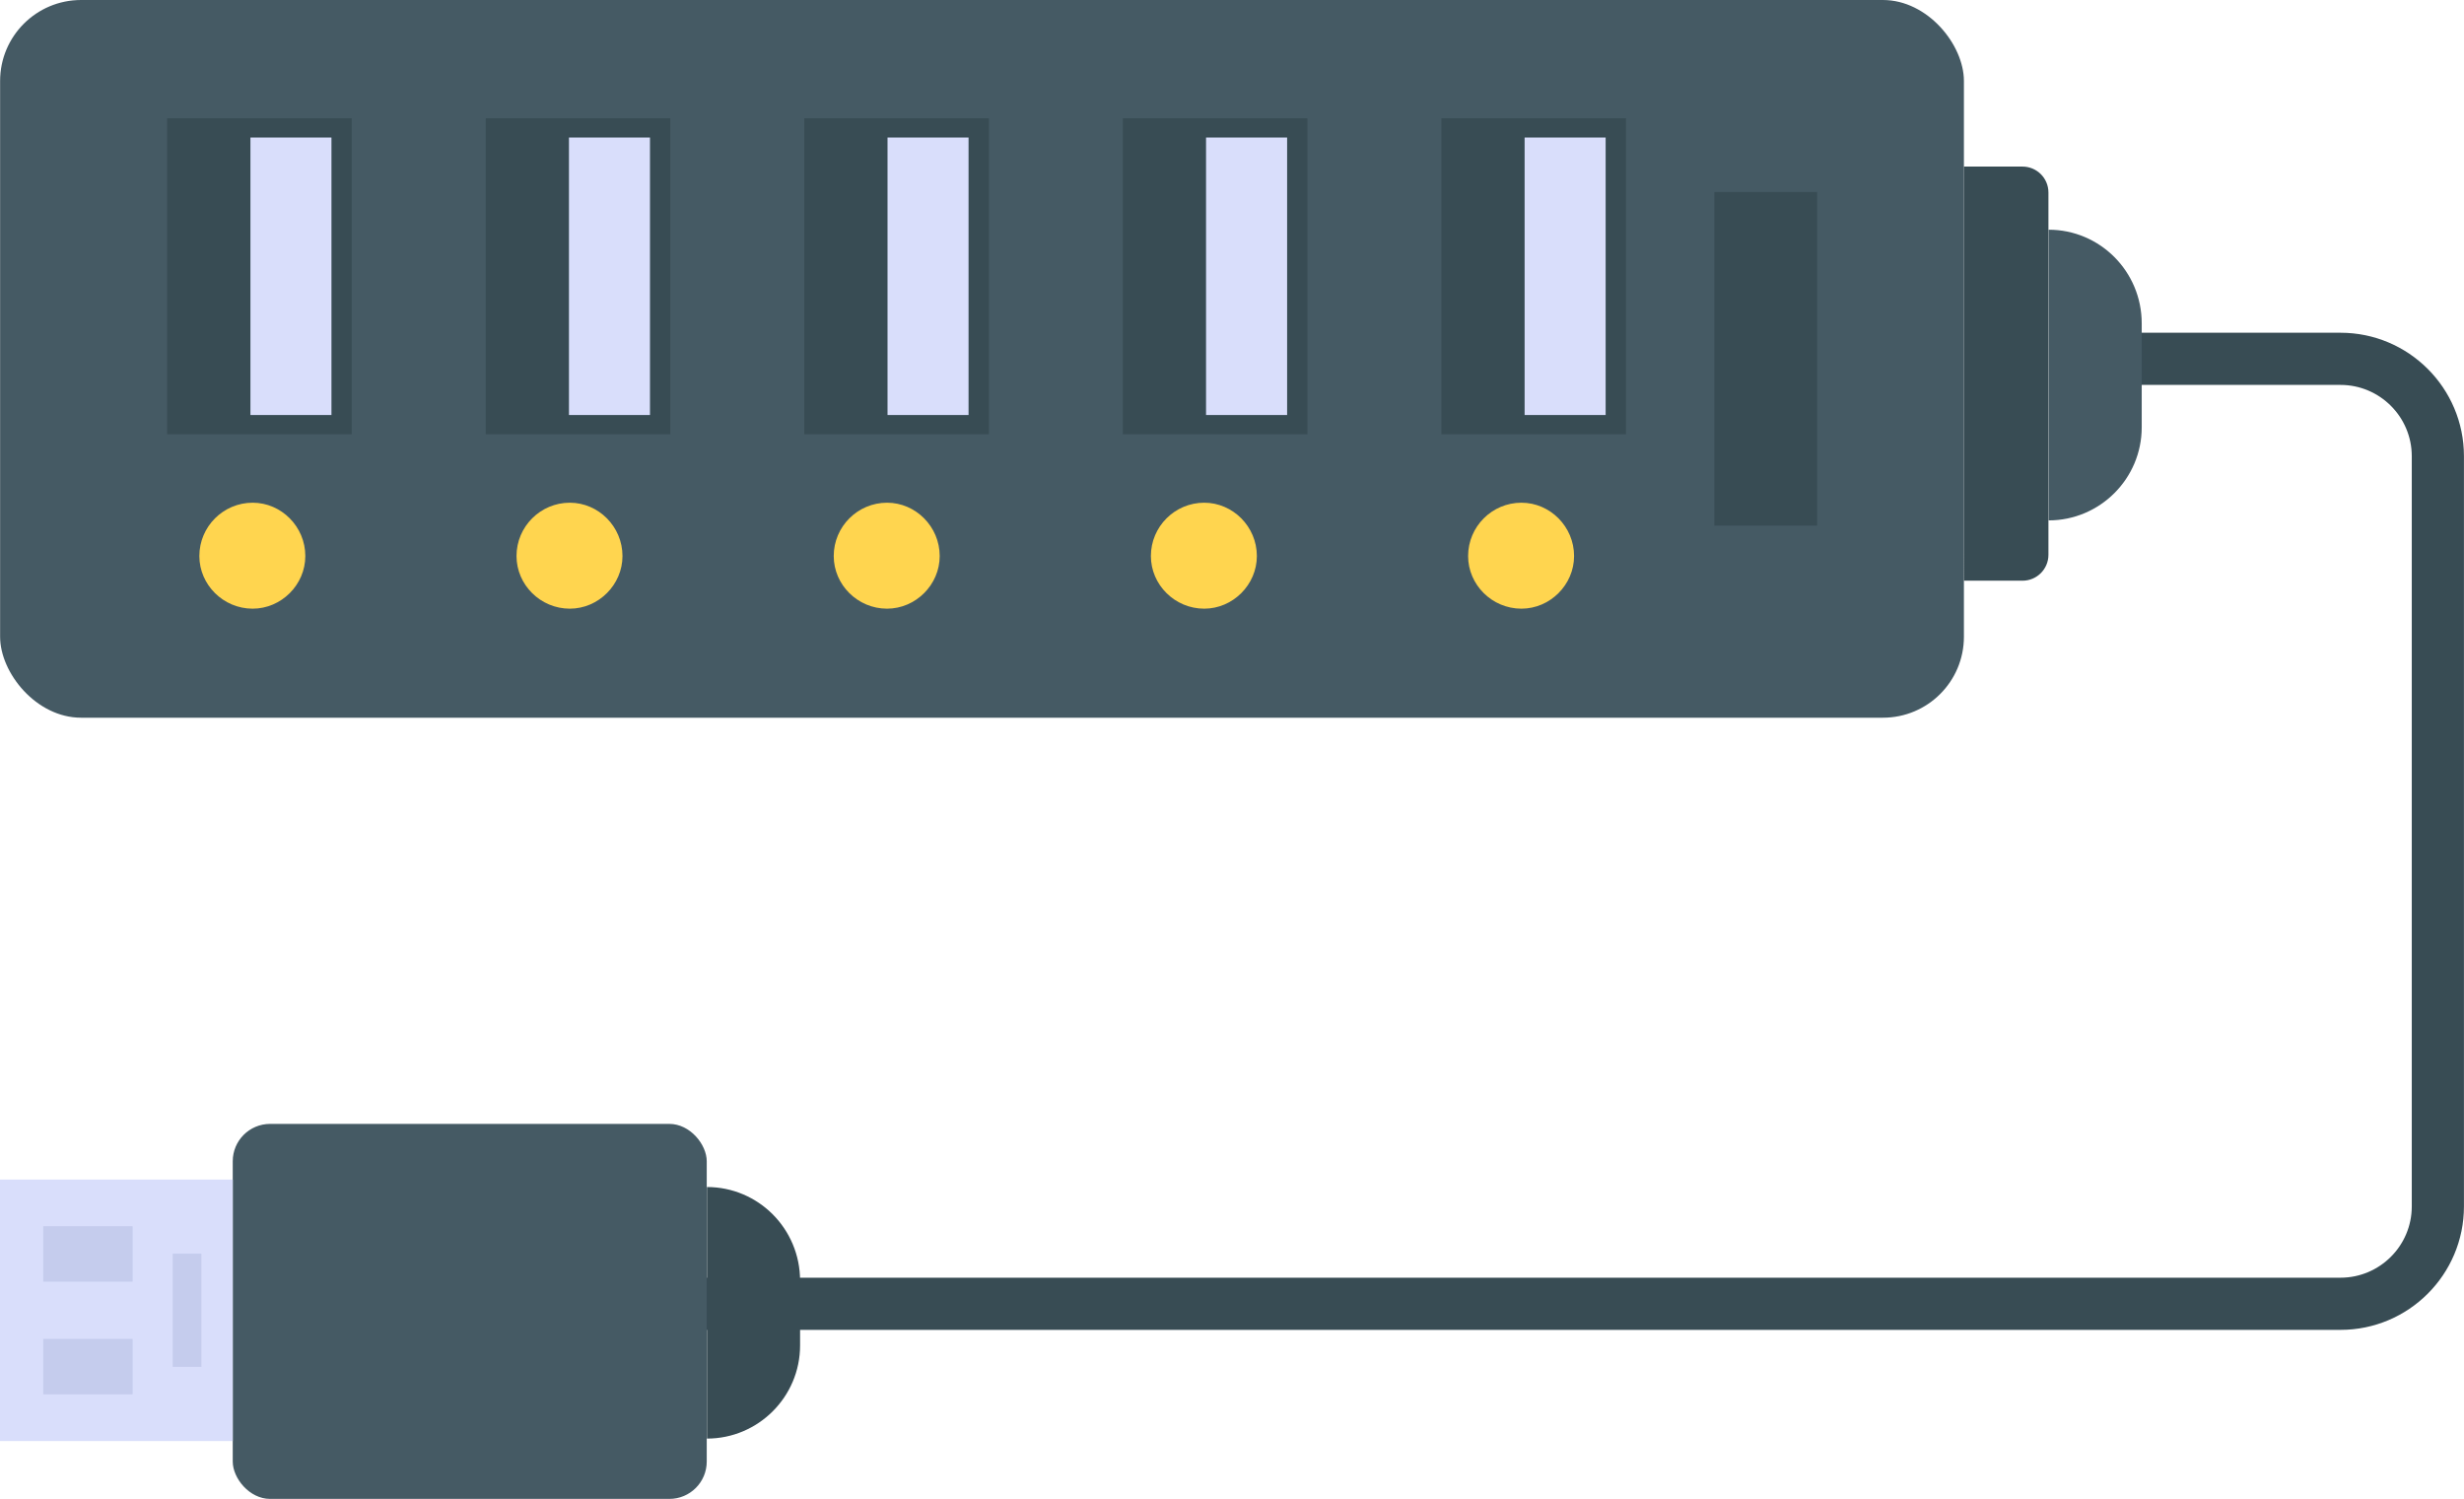 <?xml version="1.0" encoding="UTF-8"?>
<svg id="Layer_2" data-name="Layer 2" xmlns="http://www.w3.org/2000/svg" viewBox="0 0 47.227 28.731">
  <g id="Icons">
    <g id="_1" data-name="1">
      <path d="M44.86,25.491H11.338v-1h33.522c.753,0,1.366-.613,1.366-1.366v-14.381c0-.753-.613-1.366-1.366-1.366h-4.969v-1h4.969c1.305,0,2.366,1.061,2.366,2.366v14.381c0,1.305-1.061,2.366-2.366,2.366Z" fill="#384c54"/>
      <g>
        <rect x=".002" width="37.64" height="13.757" rx="1.552" ry="1.552" fill="#455a64"/>
        <rect x="32.858" y="3.681" width="1.971" height="6.394" fill="#384c54"/>
        <g>
          <g>
            <rect x="3.204" y="2.267" width="3.538" height="6.057" fill="#384c54"/>
            <rect x="4.8" y="2.636" width="1.553" height="5.319" fill="#d9defb"/>
          </g>
          <g>
            <rect x="9.31" y="2.267" width="3.538" height="6.057" fill="#384c54"/>
            <rect x="10.905" y="2.636" width="1.553" height="5.319" fill="#d9defb"/>
          </g>
          <g>
            <rect x="15.416" y="2.267" width="3.538" height="6.057" fill="#384c54"/>
            <rect x="17.011" y="2.636" width="1.553" height="5.319" fill="#d9defb"/>
          </g>
          <g>
            <rect x="21.521" y="2.267" width="3.538" height="6.057" fill="#384c54"/>
            <rect x="23.116" y="2.636" width="1.554" height="5.319" fill="#d9defb"/>
          </g>
          <g>
            <rect x="27.627" y="2.267" width="3.538" height="6.057" fill="#384c54"/>
            <rect x="29.222" y="2.636" width="1.553" height="5.319" fill="#d9defb"/>
          </g>
          <path d="M5.852,10.658c0,.55-.459,1.009-1.009,1.009-.564,0-1.022-.459-1.022-1.009,0-.564.459-1.022,1.022-1.022.55,0,1.009.459,1.009,1.022Z" fill="#ffd54f"/>
          <path d="M11.931,10.658c0,.55-.459,1.009-1.009,1.009-.564,0-1.022-.459-1.022-1.009,0-.564.459-1.022,1.022-1.022.55,0,1.009.459,1.009,1.022Z" fill="#ffd54f"/>
          <path d="M18.011,10.658c0,.55-.459,1.009-1.009,1.009-.564,0-1.022-.459-1.022-1.009,0-.564.459-1.022,1.022-1.022.55,0,1.009.459,1.009,1.022Z" fill="#ffd54f"/>
          <path d="M24.09,10.658c0,.55-.459,1.009-1.009,1.009-.564,0-1.022-.459-1.022-1.009,0-.564.459-1.022,1.022-1.022.55,0,1.009.459,1.009,1.022Z" fill="#ffd54f"/>
          <path d="M30.17,10.658c0,.55-.459,1.009-1.009,1.009-.564,0-1.022-.459-1.022-1.009,0-.564.459-1.022,1.022-1.022.55,0,1.009.459,1.009,1.022Z" fill="#ffd54f"/>
        </g>
      </g>
      <path d="M39.262,3.69v6.944c0,.274-.222.497-.497.497h-1.123V3.193h1.123c.274,0,.497.222.497.497Z" fill="#384c54"/>
      <path d="M41.05,6.199v1.991c0,.985-.801,1.785-1.785,1.785v-5.572c.985,0,1.785.801,1.785,1.796Z" fill="#455a64"/>
      <rect x="4.461" y="21.543" width="9.085" height="7.188" rx=".716" ry=".716" fill="#455a64"/>
      <path d="M15.335,24.549v1.241c0,.984-.801,1.785-1.785,1.785v-4.822c.985,0,1.785.801,1.785,1.796Z" fill="#384c54"/>
      <rect y="22.61" width="4.461" height="5.012" fill="#d9defb"/>
      <g>
        <rect x=".829" y="23.504" width="1.713" height="1.063" fill="#c5cced"/>
        <rect x=".829" y="25.664" width="1.713" height="1.063" fill="#c5cced"/>
      </g>
      <rect x="3.31" y="24.03" width=".55" height="2.17" fill="#c5cced"/>
    </g>
  </g>
</svg>